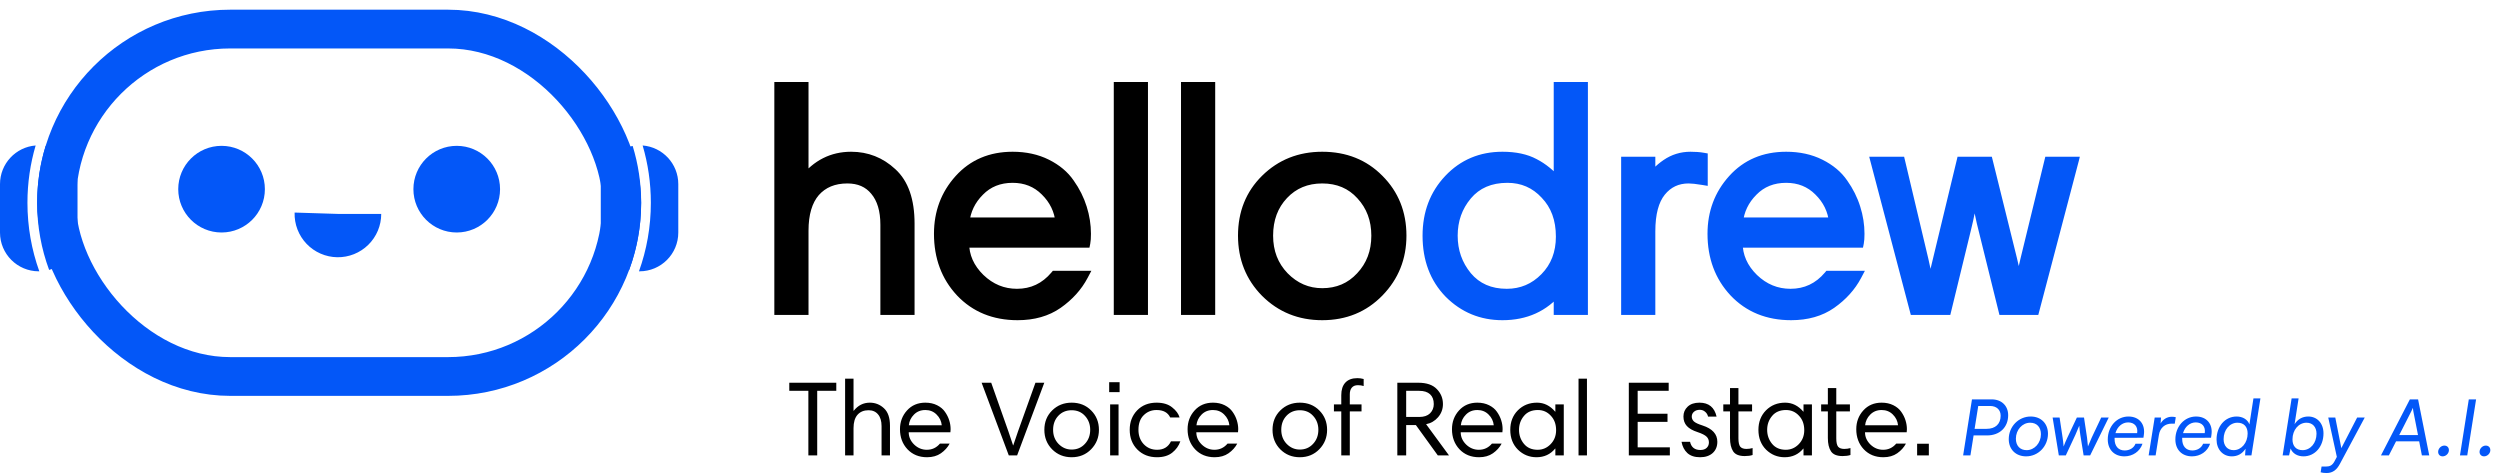 <svg xmlns="http://www.w3.org/2000/svg" width="258" height="49" viewBox="0 0 258 49" fill="none">
    <mask id="path-1-outside-1_1225_495" maskUnits="userSpaceOnUse" x="146" y="8" width="69"
        height="26" fill="black">
        <rect fill="white" x="146" y="8" width="69" height="26" />
        <path
            d="M163.372 8.96V32H160.844V29.952H160.78C159.351 31.68 157.442 32.544 155.052 32.544C152.898 32.544 151.063 31.787 149.548 30.272C148.055 28.736 147.308 26.752 147.308 24.32C147.308 21.995 148.044 20.053 149.516 18.496C150.988 16.939 152.834 16.16 155.052 16.16C156.375 16.16 157.474 16.395 158.348 16.864C159.223 17.312 160.034 17.973 160.78 18.848H160.844V8.96H163.372ZM151.404 20.16C150.423 21.333 149.932 22.72 149.932 24.32C149.932 25.92 150.423 27.317 151.404 28.512C152.407 29.707 153.772 30.304 155.5 30.304C157.036 30.304 158.348 29.749 159.436 28.64C160.524 27.531 161.068 26.123 161.068 24.416C161.068 22.624 160.535 21.173 159.468 20.064C158.423 18.933 157.122 18.368 155.564 18.368C153.794 18.368 152.407 18.965 151.404 20.16ZM175.738 16.256V18.592C175.098 18.485 174.607 18.432 174.266 18.432C173.092 18.432 172.143 18.88 171.418 19.776C170.692 20.672 170.33 22.037 170.33 23.872V32H167.802V16.672H170.33V18.592H170.394C170.692 17.995 171.215 17.44 171.962 16.928C172.708 16.416 173.54 16.16 174.458 16.16C174.948 16.16 175.375 16.192 175.738 16.256ZM184.331 16.16C185.653 16.16 186.827 16.416 187.851 16.928C188.875 17.44 189.664 18.101 190.219 18.912C190.795 19.723 191.221 20.576 191.499 21.472C191.776 22.347 191.915 23.232 191.915 24.128C191.915 24.533 191.893 24.843 191.851 25.056H179.339C179.339 26.443 179.883 27.669 180.971 28.736C182.059 29.781 183.328 30.304 184.779 30.304C186.357 30.304 187.669 29.685 188.715 28.448H191.627C191.029 29.579 190.155 30.549 189.003 31.36C187.872 32.149 186.485 32.544 184.843 32.544C182.432 32.544 180.469 31.744 178.955 30.144C177.461 28.544 176.715 26.539 176.715 24.128C176.715 21.931 177.419 20.053 178.827 18.496C180.235 16.939 182.069 16.16 184.331 16.16ZM184.331 18.368C182.944 18.368 181.803 18.827 180.907 19.744C180.011 20.64 179.499 21.707 179.371 22.944H189.259C189.131 21.685 188.608 20.608 187.691 19.712C186.795 18.816 185.675 18.368 184.331 18.368ZM206.734 32L204.494 22.944C204.259 21.92 204.035 20.811 203.822 19.616H203.694C203.481 21.067 203.225 22.389 202.926 23.584L200.878 32H197.582L193.55 16.672H196.11L198.51 26.784C198.766 27.915 198.979 28.928 199.15 29.824H199.278C199.385 29.248 199.63 28.181 200.014 26.624L202.414 16.672H205.166L207.662 26.752C207.875 27.627 208.099 28.651 208.334 29.824H208.43C208.579 28.757 208.771 27.744 209.006 26.784L211.47 16.672H213.998L209.966 32H206.734Z" />
    </mask>
    <path
        d="M163.372 8.96V32H160.844V29.952H160.78C159.351 31.68 157.442 32.544 155.052 32.544C152.898 32.544 151.063 31.787 149.548 30.272C148.055 28.736 147.308 26.752 147.308 24.32C147.308 21.995 148.044 20.053 149.516 18.496C150.988 16.939 152.834 16.16 155.052 16.16C156.375 16.16 157.474 16.395 158.348 16.864C159.223 17.312 160.034 17.973 160.78 18.848H160.844V8.96H163.372ZM151.404 20.16C150.423 21.333 149.932 22.72 149.932 24.32C149.932 25.92 150.423 27.317 151.404 28.512C152.407 29.707 153.772 30.304 155.5 30.304C157.036 30.304 158.348 29.749 159.436 28.64C160.524 27.531 161.068 26.123 161.068 24.416C161.068 22.624 160.535 21.173 159.468 20.064C158.423 18.933 157.122 18.368 155.564 18.368C153.794 18.368 152.407 18.965 151.404 20.16ZM175.738 16.256V18.592C175.098 18.485 174.607 18.432 174.266 18.432C173.092 18.432 172.143 18.88 171.418 19.776C170.692 20.672 170.33 22.037 170.33 23.872V32H167.802V16.672H170.33V18.592H170.394C170.692 17.995 171.215 17.44 171.962 16.928C172.708 16.416 173.54 16.16 174.458 16.16C174.948 16.16 175.375 16.192 175.738 16.256ZM184.331 16.16C185.653 16.16 186.827 16.416 187.851 16.928C188.875 17.44 189.664 18.101 190.219 18.912C190.795 19.723 191.221 20.576 191.499 21.472C191.776 22.347 191.915 23.232 191.915 24.128C191.915 24.533 191.893 24.843 191.851 25.056H179.339C179.339 26.443 179.883 27.669 180.971 28.736C182.059 29.781 183.328 30.304 184.779 30.304C186.357 30.304 187.669 29.685 188.715 28.448H191.627C191.029 29.579 190.155 30.549 189.003 31.36C187.872 32.149 186.485 32.544 184.843 32.544C182.432 32.544 180.469 31.744 178.955 30.144C177.461 28.544 176.715 26.539 176.715 24.128C176.715 21.931 177.419 20.053 178.827 18.496C180.235 16.939 182.069 16.16 184.331 16.16ZM184.331 18.368C182.944 18.368 181.803 18.827 180.907 19.744C180.011 20.64 179.499 21.707 179.371 22.944H189.259C189.131 21.685 188.608 20.608 187.691 19.712C186.795 18.816 185.675 18.368 184.331 18.368ZM206.734 32L204.494 22.944C204.259 21.92 204.035 20.811 203.822 19.616H203.694C203.481 21.067 203.225 22.389 202.926 23.584L200.878 32H197.582L193.55 16.672H196.11L198.51 26.784C198.766 27.915 198.979 28.928 199.15 29.824H199.278C199.385 29.248 199.63 28.181 200.014 26.624L202.414 16.672H205.166L207.662 26.752C207.875 27.627 208.099 28.651 208.334 29.824H208.43C208.579 28.757 208.771 27.744 209.006 26.784L211.47 16.672H213.998L209.966 32H206.734Z"
        fill="#0357F8" />
    <path
        d="M163.372 8.96H163.872V8.46H163.372V8.96ZM163.372 32V32.5H163.872V32H163.372ZM160.844 32H160.344V32.5H160.844V32ZM160.844 29.952H161.344V29.452H160.844V29.952ZM160.78 29.952V29.452H160.545L160.395 29.633L160.78 29.952ZM149.548 30.272L149.19 30.621L149.195 30.626L149.548 30.272ZM149.516 18.496L149.153 18.152L149.153 18.152L149.516 18.496ZM158.348 16.864L158.112 17.305L158.12 17.309L158.348 16.864ZM160.78 18.848L160.4 19.173L160.55 19.348H160.78V18.848ZM160.844 18.848V19.348H161.344V18.848H160.844ZM160.844 8.96V8.46H160.344V8.96H160.844ZM151.404 20.16L151.021 19.839L151.021 19.839L151.404 20.16ZM151.404 28.512L151.018 28.829L151.021 28.833L151.404 28.512ZM159.436 28.64L159.079 28.29L159.436 28.64ZM159.468 20.064L159.101 20.404L159.108 20.411L159.468 20.064ZM162.872 8.96V32H163.872V8.96H162.872ZM163.372 31.5H160.844V32.5H163.372V31.5ZM161.344 32V29.952H160.344V32H161.344ZM160.844 29.452H160.78V30.452H160.844V29.452ZM160.395 29.633C159.068 31.238 157.304 32.044 155.052 32.044V33.044C157.579 33.044 159.634 32.122 161.166 30.271L160.395 29.633ZM155.052 32.044C153.029 32.044 151.322 31.339 149.902 29.918L149.195 30.626C150.804 32.235 152.766 33.044 155.052 33.044V32.044ZM149.907 29.924C148.517 28.494 147.808 26.641 147.808 24.32H146.808C146.808 26.863 147.593 28.978 149.19 30.62L149.907 29.924ZM147.808 24.32C147.808 22.11 148.503 20.296 149.88 18.84L149.153 18.152C147.585 19.811 146.808 21.879 146.808 24.32H147.808ZM149.88 18.84C151.253 17.386 152.966 16.66 155.052 16.66V15.66C152.702 15.66 150.723 16.491 149.153 18.152L149.88 18.84ZM155.052 16.66C156.319 16.66 157.33 16.885 158.112 17.305L158.585 16.423C157.617 15.904 156.431 15.66 155.052 15.66V16.66ZM158.12 17.309C158.928 17.723 159.689 18.339 160.4 19.173L161.161 18.523C160.379 17.607 159.518 16.901 158.576 16.419L158.12 17.309ZM160.78 19.348H160.844V18.348H160.78V19.348ZM161.344 18.848V8.96H160.344V18.848H161.344ZM160.844 9.46H163.372V8.46H160.844V9.46ZM151.021 19.839C149.96 21.107 149.432 22.609 149.432 24.32H150.432C150.432 22.831 150.885 21.56 151.788 20.481L151.021 19.839ZM149.432 24.32C149.432 26.031 149.96 27.542 151.018 28.829L151.791 28.195C150.885 27.093 150.432 25.809 150.432 24.32H149.432ZM151.021 28.833C152.13 30.154 153.642 30.804 155.5 30.804V29.804C153.902 29.804 152.684 29.259 151.787 28.191L151.021 28.833ZM155.5 30.804C157.172 30.804 158.612 30.194 159.793 28.99L159.079 28.29C158.084 29.305 156.9 29.804 155.5 29.804V30.804ZM159.793 28.99C160.982 27.778 161.568 26.239 161.568 24.416H160.568C160.568 26.006 160.066 27.284 159.079 28.29L159.793 28.99ZM161.568 24.416C161.568 22.518 161 20.935 159.829 19.717L159.108 20.411C160.07 21.412 160.568 22.73 160.568 24.416H161.568ZM159.835 19.725C158.694 18.49 157.259 17.868 155.564 17.868V18.868C156.984 18.868 158.152 19.376 159.101 20.403L159.835 19.725ZM155.564 17.868C153.668 17.868 152.132 18.515 151.021 19.839L151.787 20.481C152.681 19.416 153.919 18.868 155.564 18.868V17.868ZM175.738 16.256H176.238V15.836L175.825 15.764L175.738 16.256ZM175.738 18.592L175.656 19.085L176.238 19.182V18.592H175.738ZM171.418 19.776L171.029 19.461L171.029 19.461L171.418 19.776ZM170.33 32V32.5H170.83V32H170.33ZM167.802 32H167.302V32.5H167.802V32ZM167.802 16.672V16.172H167.302V16.672H167.802ZM170.33 16.672H170.83V16.172H170.33V16.672ZM170.33 18.592H169.83V19.092H170.33V18.592ZM170.394 18.592V19.092H170.703L170.841 18.816L170.394 18.592ZM171.962 16.928L172.245 17.34L172.245 17.34L171.962 16.928ZM175.238 16.256V18.592H176.238V16.256H175.238ZM175.82 18.099C175.172 17.991 174.649 17.932 174.266 17.932V18.932C174.565 18.932 175.023 18.98 175.656 19.085L175.82 18.099ZM174.266 17.932C172.945 17.932 171.851 18.446 171.029 19.461L171.806 20.091C172.435 19.314 173.24 18.932 174.266 18.932V17.932ZM171.029 19.461C170.2 20.486 169.83 21.986 169.83 23.872H170.83C170.83 22.088 171.185 20.858 171.806 20.091L171.029 19.461ZM169.83 23.872V32H170.83V23.872H169.83ZM170.33 31.5H167.802V32.5H170.33V31.5ZM168.302 32V16.672H167.302V32H168.302ZM167.802 17.172H170.33V16.172H167.802V17.172ZM169.83 16.672V18.592H170.83V16.672H169.83ZM170.33 19.092H170.394V18.092H170.33V19.092ZM170.841 18.816C171.091 18.316 171.544 17.821 172.245 17.34L171.679 16.516C170.886 17.059 170.294 17.673 169.947 18.368L170.841 18.816ZM172.245 17.34C172.907 16.886 173.64 16.66 174.458 16.66V15.66C173.441 15.66 172.51 15.946 171.679 16.516L172.245 17.34ZM174.458 16.66C174.928 16.66 175.325 16.691 175.651 16.748L175.825 15.764C175.426 15.693 174.969 15.66 174.458 15.66V16.66ZM187.851 16.928L187.627 17.375L187.627 17.375L187.851 16.928ZM190.219 18.912L189.806 19.194L189.811 19.202L190.219 18.912ZM191.499 21.472L191.021 21.62L191.022 21.623L191.499 21.472ZM191.851 25.056V25.556H192.26L192.341 25.154L191.851 25.056ZM179.339 25.056V24.556H178.839V25.056H179.339ZM180.971 28.736L180.62 29.093L180.624 29.097L180.971 28.736ZM188.715 28.448V27.948H188.482L188.333 28.125L188.715 28.448ZM191.627 28.448L192.069 28.682L192.456 27.948H191.627V28.448ZM189.003 31.36L189.289 31.77L189.29 31.769L189.003 31.36ZM178.955 30.144L178.589 30.485L178.591 30.488L178.955 30.144ZM178.827 18.496L178.456 18.161L178.456 18.161L178.827 18.496ZM180.907 19.744L181.26 20.098L181.264 20.093L180.907 19.744ZM179.371 22.944L178.873 22.892L178.816 23.444H179.371V22.944ZM189.259 22.944V23.444H189.812L189.756 22.893L189.259 22.944ZM187.691 19.712L187.337 20.066L187.341 20.07L187.691 19.712ZM184.331 16.66C185.588 16.66 186.682 16.903 187.627 17.375L188.074 16.481C186.971 15.929 185.719 15.66 184.331 15.66V16.66ZM187.627 17.375C188.588 17.855 189.307 18.465 189.806 19.194L190.631 18.63C190.021 17.738 189.161 17.024 188.074 16.481L187.627 17.375ZM189.811 19.202C190.358 19.972 190.76 20.777 191.021 21.62L191.976 21.324C191.682 20.375 191.231 19.474 190.626 18.622L189.811 19.202ZM191.022 21.623C191.284 22.45 191.415 23.285 191.415 24.128H192.415C192.415 23.18 192.268 22.243 191.975 21.321L191.022 21.623ZM191.415 24.128C191.415 24.523 191.393 24.794 191.36 24.958L192.341 25.154C192.393 24.892 192.415 24.543 192.415 24.128H191.415ZM191.851 24.556H179.339V25.556H191.851V24.556ZM178.839 25.056C178.839 26.591 179.447 27.943 180.62 29.093L181.321 28.379C180.318 27.396 179.839 26.294 179.839 25.056H178.839ZM180.624 29.097C181.801 30.227 183.193 30.804 184.779 30.804V29.804C183.463 29.804 182.316 29.335 181.317 28.375L180.624 29.097ZM184.779 30.804C186.509 30.804 187.959 30.117 189.096 28.771L188.333 28.125C187.379 29.254 186.206 29.804 184.779 29.804V30.804ZM188.715 28.948H191.627V27.948H188.715V28.948ZM191.184 28.214C190.628 29.268 189.809 30.181 188.715 30.951L189.29 31.769C190.5 30.918 191.431 29.889 192.069 28.682L191.184 28.214ZM188.716 30.95C187.685 31.67 186.403 32.044 184.843 32.044V33.044C186.568 33.044 188.059 32.628 189.289 31.77L188.716 30.95ZM184.843 32.044C182.555 32.044 180.728 31.291 179.318 29.8L178.591 30.488C180.21 32.197 182.309 33.044 184.843 33.044V32.044ZM179.32 29.803C177.922 28.305 177.215 26.426 177.215 24.128H176.215C176.215 26.651 177 28.783 178.589 30.485L179.32 29.803ZM177.215 24.128C177.215 22.048 177.877 20.292 179.197 18.831L178.456 18.161C176.96 19.814 176.215 21.813 176.215 24.128H177.215ZM179.197 18.831C180.503 17.388 182.198 16.66 184.331 16.66V15.66C181.94 15.66 179.966 16.49 178.456 18.161L179.197 18.831ZM184.331 17.868C182.821 17.868 181.547 18.373 180.549 19.395L181.264 20.093C182.058 19.281 183.066 18.868 184.331 18.868V17.868ZM180.553 19.39C179.577 20.366 179.013 21.539 178.873 22.892L179.868 22.995C179.984 21.875 180.444 20.914 181.26 20.098L180.553 19.39ZM179.371 23.444H189.259V22.444H179.371V23.444ZM189.756 22.893C189.616 21.517 189.04 20.331 188.04 19.354L187.341 20.07C188.176 20.885 188.645 21.854 188.761 22.995L189.756 22.893ZM188.044 19.358C187.048 18.363 185.798 17.868 184.331 17.868V18.868C185.551 18.868 186.541 19.27 187.337 20.066L188.044 19.358ZM206.734 32L206.249 32.12L206.343 32.5H206.734V32ZM204.494 22.944L204.007 23.056L204.009 23.064L204.494 22.944ZM203.822 19.616L204.314 19.528L204.241 19.116H203.822V19.616ZM203.694 19.616V19.116H203.262L203.199 19.543L203.694 19.616ZM202.926 23.584L202.441 23.463L202.44 23.466L202.926 23.584ZM200.878 32V32.5H201.271L201.364 32.118L200.878 32ZM197.582 32L197.098 32.127L197.197 32.5H197.582V32ZM193.55 16.672V16.172H192.901L193.066 16.799L193.55 16.672ZM196.11 16.672L196.596 16.556L196.505 16.172H196.11V16.672ZM198.51 26.784L198.998 26.674L198.996 26.669L198.51 26.784ZM199.15 29.824L198.659 29.918L198.736 30.324H199.15V29.824ZM199.278 29.824V30.324H199.694L199.77 29.915L199.278 29.824ZM200.014 26.624L200.499 26.744L200.5 26.741L200.014 26.624ZM202.414 16.672V16.172H202.02L201.928 16.555L202.414 16.672ZM205.166 16.672L205.651 16.552L205.557 16.172H205.166V16.672ZM207.662 26.752L208.148 26.634L208.147 26.632L207.662 26.752ZM208.334 29.824L207.844 29.922L207.924 30.324H208.334V29.824ZM208.43 29.824V30.324H208.865L208.925 29.893L208.43 29.824ZM209.006 26.784L209.492 26.903L209.492 26.902L209.006 26.784ZM211.47 16.672V16.172H211.077L210.984 16.554L211.47 16.672ZM213.998 16.672L214.482 16.799L214.647 16.172H213.998V16.672ZM209.966 32V32.5H210.351L210.45 32.127L209.966 32ZM207.219 31.88L204.979 22.824L204.009 23.064L206.249 32.12L207.219 31.88ZM204.981 22.832C204.749 21.817 204.526 20.716 204.314 19.528L203.33 19.704C203.544 20.905 203.77 22.023 204.007 23.056L204.981 22.832ZM203.822 19.116H203.694V20.116H203.822V19.116ZM203.199 19.543C202.988 20.981 202.735 22.287 202.441 23.463L203.411 23.705C203.714 22.492 203.973 21.153 204.189 19.689L203.199 19.543ZM202.44 23.466L200.392 31.882L201.364 32.118L203.412 23.702L202.44 23.466ZM200.878 31.5H197.582V32.5H200.878V31.5ZM198.066 31.873L194.034 16.545L193.066 16.799L197.098 32.127L198.066 31.873ZM193.55 17.172H196.11V16.172H193.55V17.172ZM195.624 16.788L198.024 26.899L198.996 26.669L196.596 16.556L195.624 16.788ZM198.022 26.894C198.277 28.021 198.489 29.029 198.659 29.918L199.641 29.73C199.469 28.828 199.255 27.808 198.998 26.674L198.022 26.894ZM199.15 30.324H199.278V29.324H199.15V30.324ZM199.77 29.915C199.873 29.355 200.115 28.302 200.499 26.744L199.529 26.504C199.145 28.06 198.896 29.14 198.786 29.733L199.77 29.915ZM200.5 26.741L202.9 16.789L201.928 16.555L199.528 26.507L200.5 26.741ZM202.414 17.172H205.166V16.172H202.414V17.172ZM204.681 16.792L207.177 26.872L208.147 26.632L205.651 16.552L204.681 16.792ZM207.176 26.87C207.387 27.737 207.61 28.753 207.844 29.922L208.824 29.726C208.589 28.548 208.363 27.517 208.148 26.634L207.176 26.87ZM208.334 30.324H208.43V29.324H208.334V30.324ZM208.925 29.893C209.072 28.842 209.261 27.845 209.492 26.903L208.52 26.665C208.281 27.643 208.086 28.673 207.935 29.755L208.925 29.893ZM209.492 26.902L211.956 16.79L210.984 16.554L208.52 26.666L209.492 26.902ZM211.47 17.172H213.998V16.172H211.47V17.172ZM213.514 16.545L209.482 31.873L210.45 32.127L214.482 16.799L213.514 16.545ZM209.966 31.5H206.734V32.5H209.966V31.5Z"
        fill="#0357F8" mask="url(#path-1-outside-1_1225_495)" />
    <mask id="path-3-outside-2_1225_495" maskUnits="userSpaceOnUse" x="79" y="8" width="67"
        height="26" fill="black">
        <rect fill="white" x="79" y="8" width="67" height="26" />
        <path
            d="M80.411 32V8.96H82.939V18.592H83.003C84.283 16.971 85.894 16.16 87.835 16.16C89.457 16.16 90.865 16.715 92.059 17.824C93.275 18.933 93.883 20.683 93.883 23.072V32H91.355V23.2C91.355 21.685 91.003 20.512 90.299 19.68C89.617 18.848 88.667 18.432 87.451 18.432C86.043 18.432 84.934 18.891 84.123 19.808C83.334 20.725 82.939 22.059 82.939 23.808V32H80.411ZM104.502 16.16C105.825 16.16 106.998 16.416 108.022 16.928C109.046 17.44 109.836 18.101 110.39 18.912C110.966 19.723 111.393 20.576 111.67 21.472C111.948 22.347 112.086 23.232 112.086 24.128C112.086 24.533 112.065 24.843 112.022 25.056H99.51C99.51 26.443 100.054 27.669 101.142 28.736C102.23 29.781 103.5 30.304 104.95 30.304C106.529 30.304 107.841 29.685 108.886 28.448H111.798C111.201 29.579 110.326 30.549 109.174 31.36C108.044 32.149 106.657 32.544 105.014 32.544C102.604 32.544 100.641 31.744 99.126 30.144C97.633 28.544 96.886 26.539 96.886 24.128C96.886 21.931 97.59 20.053 98.998 18.496C100.406 16.939 102.241 16.16 104.502 16.16ZM104.502 18.368C103.116 18.368 101.974 18.827 101.078 19.744C100.182 20.64 99.67 21.707 99.542 22.944H109.43C109.302 21.685 108.78 20.608 107.862 19.712C106.966 18.816 105.846 18.368 104.502 18.368ZM115.442 32V8.96H117.97V32H115.442ZM122.38 32V8.96H124.908V32H122.38ZM128.261 24.32C128.261 21.973 129.04 20.032 130.597 18.496C132.176 16.939 134.128 16.16 136.453 16.16C138.821 16.16 140.773 16.939 142.309 18.496C143.867 20.053 144.645 21.995 144.645 24.32C144.645 26.603 143.867 28.544 142.309 30.144C140.752 31.744 138.8 32.544 136.453 32.544C134.128 32.544 132.176 31.755 130.597 30.176C129.04 28.597 128.261 26.645 128.261 24.32ZM130.885 24.32C130.885 26.005 131.429 27.413 132.517 28.544C133.627 29.675 134.939 30.24 136.453 30.24C138.053 30.24 139.376 29.675 140.421 28.544C141.488 27.413 142.021 26.005 142.021 24.32C142.021 22.656 141.499 21.259 140.453 20.128C139.429 18.997 138.096 18.432 136.453 18.432C134.832 18.432 133.499 18.987 132.453 20.096C131.408 21.205 130.885 22.613 130.885 24.32Z" />
    </mask>
    <path
        d="M80.411 32V8.96H82.939V18.592H83.003C84.283 16.971 85.894 16.16 87.835 16.16C89.457 16.16 90.865 16.715 92.059 17.824C93.275 18.933 93.883 20.683 93.883 23.072V32H91.355V23.2C91.355 21.685 91.003 20.512 90.299 19.68C89.617 18.848 88.667 18.432 87.451 18.432C86.043 18.432 84.934 18.891 84.123 19.808C83.334 20.725 82.939 22.059 82.939 23.808V32H80.411ZM104.502 16.16C105.825 16.16 106.998 16.416 108.022 16.928C109.046 17.44 109.836 18.101 110.39 18.912C110.966 19.723 111.393 20.576 111.67 21.472C111.948 22.347 112.086 23.232 112.086 24.128C112.086 24.533 112.065 24.843 112.022 25.056H99.51C99.51 26.443 100.054 27.669 101.142 28.736C102.23 29.781 103.5 30.304 104.95 30.304C106.529 30.304 107.841 29.685 108.886 28.448H111.798C111.201 29.579 110.326 30.549 109.174 31.36C108.044 32.149 106.657 32.544 105.014 32.544C102.604 32.544 100.641 31.744 99.126 30.144C97.633 28.544 96.886 26.539 96.886 24.128C96.886 21.931 97.59 20.053 98.998 18.496C100.406 16.939 102.241 16.16 104.502 16.16ZM104.502 18.368C103.116 18.368 101.974 18.827 101.078 19.744C100.182 20.64 99.67 21.707 99.542 22.944H109.43C109.302 21.685 108.78 20.608 107.862 19.712C106.966 18.816 105.846 18.368 104.502 18.368ZM115.442 32V8.96H117.97V32H115.442ZM122.38 32V8.96H124.908V32H122.38ZM128.261 24.32C128.261 21.973 129.04 20.032 130.597 18.496C132.176 16.939 134.128 16.16 136.453 16.16C138.821 16.16 140.773 16.939 142.309 18.496C143.867 20.053 144.645 21.995 144.645 24.32C144.645 26.603 143.867 28.544 142.309 30.144C140.752 31.744 138.8 32.544 136.453 32.544C134.128 32.544 132.176 31.755 130.597 30.176C129.04 28.597 128.261 26.645 128.261 24.32ZM130.885 24.32C130.885 26.005 131.429 27.413 132.517 28.544C133.627 29.675 134.939 30.24 136.453 30.24C138.053 30.24 139.376 29.675 140.421 28.544C141.488 27.413 142.021 26.005 142.021 24.32C142.021 22.656 141.499 21.259 140.453 20.128C139.429 18.997 138.096 18.432 136.453 18.432C134.832 18.432 133.499 18.987 132.453 20.096C131.408 21.205 130.885 22.613 130.885 24.32Z"
        fill="black" />
    <path
        d="M80.411 32H79.911V32.5H80.411V32ZM80.411 8.96V8.46H79.911V8.96H80.411ZM82.939 8.96H83.439V8.46H82.939V8.96ZM82.939 18.592H82.439V19.092H82.939V18.592ZM83.003 18.592V19.092H83.245L83.396 18.902L83.003 18.592ZM92.059 17.824L91.719 18.19L91.722 18.193L92.059 17.824ZM93.883 32V32.5H94.383V32H93.883ZM91.355 32H90.855V32.5H91.355V32ZM90.299 19.68L89.912 19.997L89.917 20.003L90.299 19.68ZM84.123 19.808L83.748 19.477L83.744 19.482L84.123 19.808ZM82.939 32V32.5H83.439V32H82.939ZM80.911 32V8.96H79.911V32H80.911ZM80.411 9.46H82.939V8.46H80.411V9.46ZM82.439 8.96V18.592H83.439V8.96H82.439ZM82.939 19.092H83.003V18.092H82.939V19.092ZM83.396 18.902C84.588 17.392 86.058 16.66 87.835 16.66V15.66C85.73 15.66 83.978 16.55 82.611 18.282L83.396 18.902ZM87.835 16.66C89.329 16.66 90.616 17.166 91.719 18.19L92.399 17.458C91.113 16.263 89.583 15.66 87.835 15.66V16.66ZM91.722 18.193C92.795 19.172 93.383 20.759 93.383 23.072H94.383C94.383 20.607 93.756 18.695 92.396 17.455L91.722 18.193ZM93.383 23.072V32H94.383V23.072H93.383ZM93.883 31.5H91.355V32.5H93.883V31.5ZM91.855 32V23.2H90.855V32H91.855ZM91.855 23.2C91.855 21.613 91.486 20.309 90.681 19.357L89.917 20.003C90.52 20.715 90.855 21.758 90.855 23.2H91.855ZM90.686 19.363C89.895 18.399 88.795 17.932 87.451 17.932V18.932C88.539 18.932 89.338 19.297 89.913 19.997L90.686 19.363ZM87.451 17.932C85.924 17.932 84.669 18.436 83.749 19.477L84.498 20.139C85.199 19.346 86.163 18.932 87.451 18.932V17.932ZM83.744 19.482C82.848 20.523 82.439 21.991 82.439 23.808H83.439C83.439 22.126 83.819 20.928 84.502 20.134L83.744 19.482ZM82.439 23.808V32H83.439V23.808H82.439ZM82.939 31.5H80.411V32.5H82.939V31.5ZM108.022 16.928L107.799 17.375L107.799 17.375L108.022 16.928ZM110.39 18.912L109.978 19.194L109.983 19.202L110.39 18.912ZM111.67 21.472L111.193 21.62L111.194 21.623L111.67 21.472ZM112.022 25.056V25.556H112.432L112.513 25.154L112.022 25.056ZM99.51 25.056V24.556H99.01V25.056H99.51ZM101.142 28.736L100.792 29.093L100.796 29.097L101.142 28.736ZM108.886 28.448V27.948H108.654L108.504 28.125L108.886 28.448ZM111.798 28.448L112.24 28.682L112.628 27.948H111.798V28.448ZM109.174 31.36L109.461 31.77L109.462 31.769L109.174 31.36ZM99.126 30.144L98.761 30.485L98.763 30.488L99.126 30.144ZM98.998 18.496L98.627 18.161L98.627 18.161L98.998 18.496ZM101.078 19.744L101.432 20.098L101.436 20.093L101.078 19.744ZM99.542 22.944L99.045 22.892L98.988 23.444H99.542V22.944ZM109.43 22.944V23.444H109.984L109.928 22.893L109.43 22.944ZM107.862 19.712L107.509 20.066L107.513 20.07L107.862 19.712ZM104.502 16.66C105.759 16.66 106.854 16.903 107.799 17.375L108.246 16.481C107.143 15.929 105.891 15.66 104.502 15.66V16.66ZM107.799 17.375C108.759 17.855 109.478 18.465 109.978 19.194L110.803 18.63C110.193 17.738 109.333 17.024 108.246 16.481L107.799 17.375ZM109.983 19.202C110.53 19.972 110.932 20.777 111.193 21.62L112.148 21.324C111.854 20.375 111.403 19.474 110.798 18.622L109.983 19.202ZM111.194 21.623C111.456 22.45 111.586 23.285 111.586 24.128H112.586C112.586 23.18 112.439 22.243 112.147 21.321L111.194 21.623ZM111.586 24.128C111.586 24.523 111.565 24.794 111.532 24.958L112.513 25.154C112.565 24.892 112.586 24.543 112.586 24.128H111.586ZM112.022 24.556H99.51V25.556H112.022V24.556ZM99.01 25.056C99.01 26.591 99.619 27.943 100.792 29.093L101.492 28.379C100.49 27.396 100.01 26.294 100.01 25.056H99.01ZM100.796 29.097C101.973 30.227 103.365 30.804 104.95 30.804V29.804C103.634 29.804 102.488 29.335 101.489 28.375L100.796 29.097ZM104.95 30.804C106.681 30.804 108.131 30.117 109.268 28.771L108.504 28.125C107.551 29.254 106.377 29.804 104.95 29.804V30.804ZM108.886 28.948H111.798V27.948H108.886V28.948ZM111.356 28.214C110.799 29.268 109.981 30.181 108.887 30.951L109.462 31.769C110.672 30.918 111.603 29.889 112.24 28.682L111.356 28.214ZM108.888 30.95C107.856 31.67 106.575 32.044 105.014 32.044V33.044C106.739 33.044 108.231 32.628 109.461 31.77L108.888 30.95ZM105.014 32.044C102.727 32.044 100.9 31.291 99.49 29.8L98.763 30.488C100.382 32.197 102.481 33.044 105.014 33.044V32.044ZM99.492 29.803C98.094 28.305 97.386 26.426 97.386 24.128H96.386C96.386 26.651 97.172 28.783 98.761 30.485L99.492 29.803ZM97.386 24.128C97.386 22.048 98.049 20.292 99.369 18.831L98.627 18.161C97.132 19.814 96.386 21.813 96.386 24.128H97.386ZM99.369 18.831C100.675 17.388 102.37 16.66 104.502 16.66V15.66C102.112 15.66 100.138 16.49 98.627 18.161L99.369 18.831ZM104.502 17.868C102.993 17.868 101.719 18.373 100.721 19.395L101.436 20.093C102.23 19.281 103.238 18.868 104.502 18.868V17.868ZM100.725 19.39C99.749 20.366 99.185 21.539 99.045 22.892L100.04 22.995C100.156 21.875 100.615 20.914 101.432 20.098L100.725 19.39ZM99.542 23.444H109.43V22.444H99.542V23.444ZM109.928 22.893C109.788 21.517 109.212 20.331 108.212 19.354L107.513 20.07C108.348 20.885 108.817 21.854 108.933 22.995L109.928 22.893ZM108.216 19.358C107.22 18.363 105.97 17.868 104.502 17.868V18.868C105.723 18.868 106.713 19.27 107.509 20.066L108.216 19.358ZM115.442 32H114.942V32.5H115.442V32ZM115.442 8.96V8.46H114.942V8.96H115.442ZM117.97 8.96H118.47V8.46H117.97V8.96ZM117.97 32V32.5H118.47V32H117.97ZM115.942 32V8.96H114.942V32H115.942ZM115.442 9.46H117.97V8.46H115.442V9.46ZM117.47 8.96V32H118.47V8.96H117.47ZM117.97 31.5H115.442V32.5H117.97V31.5ZM122.38 32H121.88V32.5H122.38V32ZM122.38 8.96V8.46H121.88V8.96H122.38ZM124.908 8.96H125.408V8.46H124.908V8.96ZM124.908 32V32.5H125.408V32H124.908ZM122.88 32V8.96H121.88V32H122.88ZM122.38 9.46H124.908V8.46H122.38V9.46ZM124.408 8.96V32H125.408V8.96H124.408ZM124.908 31.5H122.38V32.5H124.908V31.5ZM130.597 18.496L130.948 18.852L130.949 18.852L130.597 18.496ZM142.309 18.496L141.953 18.847L141.956 18.85L142.309 18.496ZM142.309 30.144L141.951 29.795L141.951 29.795L142.309 30.144ZM130.597 30.176L130.241 30.527L130.244 30.53L130.597 30.176ZM132.517 28.544L132.157 28.891L132.16 28.894L132.517 28.544ZM140.421 28.544L140.058 28.201L140.054 28.205L140.421 28.544ZM140.453 20.128L140.083 20.464L140.086 20.467L140.453 20.128ZM132.453 20.096L132.817 20.439L132.817 20.439L132.453 20.096ZM128.761 24.32C128.761 22.096 129.494 20.287 130.948 18.852L130.246 18.14C128.586 19.777 127.761 21.85 127.761 24.32H128.761ZM130.949 18.852C132.429 17.392 134.252 16.66 136.453 16.66V15.66C134.004 15.66 131.923 16.485 130.246 18.14L130.949 18.852ZM136.453 16.66C138.7 16.66 140.52 17.393 141.953 18.847L142.665 18.145C141.027 16.484 138.943 15.66 136.453 15.66V16.66ZM141.956 18.85C143.414 20.308 144.145 22.119 144.145 24.32H145.145C145.145 21.87 144.32 19.799 142.663 18.142L141.956 18.85ZM144.145 24.32C144.145 26.476 143.415 28.291 141.951 29.795L142.668 30.493C144.318 28.797 145.145 26.73 145.145 24.32H144.145ZM141.951 29.795C140.493 31.293 138.673 32.044 136.453 32.044V33.044C138.927 33.044 141.011 32.195 142.668 30.493L141.951 29.795ZM136.453 32.044C134.255 32.044 132.432 31.303 130.951 29.822L130.244 30.53C131.921 32.206 134.002 33.044 136.453 33.044V32.044ZM130.953 29.825C129.493 28.345 128.761 26.521 128.761 24.32H127.761C127.761 26.77 128.587 28.85 130.241 30.527L130.953 29.825ZM130.385 24.32C130.385 26.124 130.972 27.66 132.157 28.891L132.878 28.197C131.886 27.167 131.385 25.887 131.385 24.32H130.385ZM132.16 28.894C133.359 30.116 134.798 30.74 136.453 30.74V29.74C135.08 29.74 133.894 29.234 132.874 28.194L132.16 28.894ZM136.453 30.74C138.187 30.74 139.644 30.121 140.789 28.883L140.054 28.205C139.108 29.228 137.92 29.74 136.453 29.74V30.74ZM140.785 28.887C141.947 27.655 142.521 26.121 142.521 24.32H141.521C141.521 25.89 141.029 27.171 140.058 28.201L140.785 28.887ZM142.521 24.32C142.521 22.541 141.958 21.02 140.821 19.789L140.086 20.467C141.039 21.498 141.521 22.771 141.521 24.32H142.521ZM140.824 19.792C139.697 18.548 138.225 17.932 136.453 17.932V18.932C137.967 18.932 139.161 19.446 140.083 20.464L140.824 19.792ZM136.453 17.932C134.704 17.932 133.236 18.537 132.089 19.753L132.817 20.439C133.762 19.437 134.96 18.932 136.453 18.932V17.932ZM132.089 19.753C130.946 20.967 130.385 22.502 130.385 24.32H131.385C131.385 22.724 131.87 21.444 132.817 20.439L132.089 19.753Z"
        fill="black" mask="url(#path-3-outside-2_1225_495)" />
    <path
        d="M205.067 44.936H203.675L203.347 47H202.595L203.507 41.216H205.547C206.555 41.216 207.243 41.872 207.243 42.848C207.243 44.096 206.371 44.936 205.067 44.936ZM205.371 41.896H204.155L203.779 44.256H205.027C205.923 44.256 206.467 43.752 206.467 42.904C206.467 42.288 206.043 41.896 205.371 41.896ZM207.303 45.32C207.303 44.024 208.311 42.984 209.567 42.984C210.631 42.984 211.351 43.704 211.351 44.76C211.351 46.056 210.351 47.096 209.095 47.096C208.031 47.096 207.303 46.376 207.303 45.32ZM208.039 45.272C208.039 46 208.463 46.456 209.151 46.456C209.959 46.456 210.623 45.72 210.623 44.808C210.623 44.088 210.199 43.624 209.511 43.624C208.703 43.624 208.039 44.36 208.039 45.272ZM212.47 47L211.83 43.088H212.55L212.862 45.168C212.902 45.416 212.934 45.736 212.966 46.08C213.078 45.776 213.182 45.52 213.35 45.168L214.334 43.088H215.07L215.382 45.168C215.406 45.36 215.454 45.816 215.478 46.072C215.606 45.752 215.766 45.384 215.862 45.168L216.846 43.088H217.622L215.702 47H215.03L214.686 44.864C214.638 44.568 214.59 44.136 214.582 43.928C214.478 44.184 214.318 44.56 214.182 44.872L213.19 47H212.47ZM219.242 47.096C218.202 47.096 217.522 46.408 217.522 45.352C217.522 44.016 218.45 42.984 219.658 42.984C220.77 42.984 221.418 43.784 221.242 44.904L221.202 45.176L218.226 45.184C218.226 45.224 218.226 45.264 218.226 45.312C218.226 46.04 218.618 46.488 219.266 46.488C219.778 46.488 220.21 46.232 220.386 45.792H221.106C220.842 46.592 220.098 47.096 219.242 47.096ZM219.626 43.592C219.01 43.592 218.506 44.04 218.314 44.696H220.554C220.658 44.032 220.274 43.592 219.626 43.592ZM224.54 43.056L224.436 43.72H224.108C223.428 43.72 222.908 44.152 222.796 44.904L222.46 47H221.74L222.364 43.088H223.02L222.972 43.704C223.204 43.288 223.628 43.008 224.14 43.008C224.276 43.008 224.412 43.024 224.54 43.056ZM226.218 47.096C225.178 47.096 224.498 46.408 224.498 45.352C224.498 44.016 225.426 42.984 226.634 42.984C227.746 42.984 228.394 43.784 228.218 44.904L228.178 45.176L225.202 45.184C225.202 45.224 225.202 45.264 225.202 45.312C225.202 46.04 225.594 46.488 226.242 46.488C226.754 46.488 227.186 46.232 227.362 45.792H228.082C227.818 46.592 227.074 47.096 226.218 47.096ZM226.602 43.592C225.986 43.592 225.482 44.04 225.29 44.696H227.53C227.634 44.032 227.25 43.592 226.602 43.592ZM230.316 47.096C229.404 47.096 228.748 46.384 228.748 45.36C228.748 43.984 229.636 42.984 230.82 42.984C231.452 42.984 231.956 43.296 232.14 43.8L232.556 41.112H233.276L232.348 47H231.692L231.74 46.304C231.404 46.824 230.932 47.096 230.316 47.096ZM230.508 46.456C231.316 46.456 231.956 45.704 231.956 44.736C231.956 44.04 231.572 43.624 230.908 43.624C230.1 43.624 229.476 44.36 229.476 45.32C229.476 46.008 229.876 46.456 230.508 46.456ZM236.232 47H235.568L236.496 41.112H237.216L236.8 43.776C237.136 43.256 237.608 42.984 238.216 42.984C239.136 42.984 239.784 43.696 239.784 44.72C239.784 46.096 238.896 47.096 237.72 47.096C237.088 47.096 236.576 46.784 236.392 46.28L236.232 47ZM236.584 45.344C236.584 46.04 236.96 46.456 237.624 46.456C238.44 46.456 239.064 45.72 239.064 44.76C239.064 44.072 238.664 43.624 238.032 43.624C237.216 43.624 236.584 44.376 236.584 45.344ZM239.49 48.744L239.586 48.144H240.066C240.378 48.144 240.682 48.072 240.93 47.592L241.162 47.152L240.274 43.088H241.002L241.626 46.248L243.258 43.088H244.042L241.474 47.88C241.162 48.464 240.762 48.816 240.106 48.816C239.858 48.816 239.666 48.792 239.49 48.744ZM246.53 47H245.714L248.698 41.216H249.546L250.698 47H249.938L249.658 45.544H247.274L246.53 47ZM248.866 42.408L247.602 44.896H249.538L249.05 42.408C249.034 42.304 249.01 42.168 249.01 42.088C248.978 42.168 248.93 42.288 248.866 42.408ZM252.08 47.096C251.8 47.096 251.616 46.896 251.616 46.632C251.616 46.288 251.92 45.984 252.256 45.984C252.544 45.984 252.728 46.176 252.728 46.456C252.728 46.792 252.424 47.096 252.08 47.096ZM255.532 41.216L254.62 47H253.868L254.78 41.216H255.532ZM256.354 47.096C256.074 47.096 255.89 46.896 255.89 46.632C255.89 46.288 256.194 45.984 256.53 45.984C256.818 45.984 257.002 46.176 257.002 46.456C257.002 46.792 256.698 47.096 256.354 47.096Z"
        fill="#0357F8" />
    <path
        d="M83.423 47V40.334H81.454V39.498H86.305V40.334H84.336V47H83.423ZM87.215 47V39.08H88.084V42.391H88.106C88.546 41.834 89.1 41.555 89.767 41.555C90.324 41.555 90.808 41.746 91.219 42.127C91.637 42.508 91.846 43.11 91.846 43.931V47H90.977V43.975C90.977 43.454 90.856 43.051 90.614 42.765C90.379 42.479 90.053 42.336 89.635 42.336C89.151 42.336 88.77 42.494 88.491 42.809C88.22 43.124 88.084 43.583 88.084 44.184V47H87.215ZM95.496 41.555C95.951 41.555 96.354 41.643 96.706 41.819C97.058 41.995 97.33 42.222 97.52 42.501C97.718 42.78 97.865 43.073 97.96 43.381C98.056 43.682 98.103 43.986 98.103 44.294C98.103 44.433 98.096 44.54 98.081 44.613H93.78C93.78 45.09 93.967 45.511 94.341 45.878C94.715 46.237 95.152 46.417 95.65 46.417C96.193 46.417 96.644 46.204 97.003 45.779H98.004C97.799 46.168 97.498 46.501 97.102 46.78C96.714 47.051 96.237 47.187 95.672 47.187C94.844 47.187 94.169 46.912 93.648 46.362C93.135 45.812 92.878 45.123 92.878 44.294C92.878 43.539 93.12 42.893 93.604 42.358C94.088 41.823 94.719 41.555 95.496 41.555ZM95.496 42.314C95.02 42.314 94.627 42.472 94.319 42.787C94.011 43.095 93.835 43.462 93.791 43.887H97.19C97.146 43.454 96.967 43.084 96.651 42.776C96.343 42.468 95.958 42.314 95.496 42.314ZM107.771 39.498L104.966 47H104.108L101.303 39.498H102.293L104.064 44.514C104.269 45.123 104.431 45.603 104.548 45.955H104.57C104.636 45.735 104.801 45.251 105.065 44.503L106.858 39.498H107.771ZM107.778 44.36C107.778 43.553 108.046 42.886 108.581 42.358C109.124 41.823 109.795 41.555 110.594 41.555C111.408 41.555 112.079 41.823 112.607 42.358C113.142 42.893 113.41 43.561 113.41 44.36C113.41 45.145 113.142 45.812 112.607 46.362C112.072 46.912 111.401 47.187 110.594 47.187C109.795 47.187 109.124 46.916 108.581 46.373C108.046 45.83 107.778 45.159 107.778 44.36ZM108.68 44.36C108.68 44.939 108.867 45.423 109.241 45.812C109.622 46.201 110.073 46.395 110.594 46.395C111.144 46.395 111.599 46.201 111.958 45.812C112.325 45.423 112.508 44.939 112.508 44.36C112.508 43.788 112.328 43.308 111.969 42.919C111.617 42.53 111.159 42.336 110.594 42.336C110.037 42.336 109.578 42.527 109.219 42.908C108.86 43.289 108.68 43.773 108.68 44.36ZM114.565 47V41.731H115.434V47H114.565ZM114.466 40.466V39.443H115.544V40.466H114.466ZM119.358 41.555C120.033 41.555 120.568 41.716 120.964 42.039C121.368 42.354 121.624 42.703 121.734 43.084H120.766C120.524 42.571 120.055 42.314 119.358 42.314C118.83 42.314 118.387 42.494 118.027 42.853C117.668 43.205 117.488 43.707 117.488 44.36C117.488 44.954 117.668 45.445 118.027 45.834C118.394 46.223 118.856 46.417 119.413 46.417C120.088 46.417 120.565 46.127 120.843 45.548H121.811C121.65 46.01 121.371 46.399 120.975 46.714C120.579 47.029 120.055 47.187 119.402 47.187C118.581 47.187 117.906 46.923 117.378 46.395C116.85 45.86 116.586 45.178 116.586 44.349C116.586 43.557 116.839 42.893 117.345 42.358C117.859 41.823 118.53 41.555 119.358 41.555ZM125.177 41.555C125.632 41.555 126.035 41.643 126.387 41.819C126.739 41.995 127.01 42.222 127.201 42.501C127.399 42.78 127.546 43.073 127.641 43.381C127.736 43.682 127.784 43.986 127.784 44.294C127.784 44.433 127.777 44.54 127.762 44.613H123.461C123.461 45.09 123.648 45.511 124.022 45.878C124.396 46.237 124.832 46.417 125.331 46.417C125.874 46.417 126.325 46.204 126.684 45.779H127.685C127.48 46.168 127.179 46.501 126.783 46.78C126.394 47.051 125.918 47.187 125.353 47.187C124.524 47.187 123.85 46.912 123.329 46.362C122.816 45.812 122.559 45.123 122.559 44.294C122.559 43.539 122.801 42.893 123.285 42.358C123.769 41.823 124.4 41.555 125.177 41.555ZM125.177 42.314C124.7 42.314 124.308 42.472 124 42.787C123.692 43.095 123.516 43.462 123.472 43.887H126.871C126.827 43.454 126.647 43.084 126.332 42.776C126.024 42.468 125.639 42.314 125.177 42.314ZM131.325 44.36C131.325 43.553 131.592 42.886 132.128 42.358C132.67 41.823 133.341 41.555 134.141 41.555C134.955 41.555 135.626 41.823 136.154 42.358C136.689 42.893 136.957 43.561 136.957 44.36C136.957 45.145 136.689 45.812 136.154 46.362C135.618 46.912 134.947 47.187 134.141 47.187C133.341 47.187 132.67 46.916 132.128 46.373C131.592 45.83 131.325 45.159 131.325 44.36ZM132.227 44.36C132.227 44.939 132.414 45.423 132.788 45.812C133.169 46.201 133.62 46.395 134.141 46.395C134.691 46.395 135.145 46.201 135.505 45.812C135.871 45.423 136.055 44.939 136.055 44.36C136.055 43.788 135.875 43.308 135.516 42.919C135.164 42.53 134.705 42.336 134.141 42.336C133.583 42.336 133.125 42.527 132.766 42.908C132.406 43.289 132.227 43.773 132.227 44.36ZM137.661 42.457V41.731H138.42V40.785C138.42 40.22 138.559 39.788 138.838 39.487C139.124 39.179 139.538 39.025 140.081 39.025C140.301 39.025 140.517 39.054 140.73 39.113V39.839C140.554 39.78 140.356 39.751 140.136 39.751C139.857 39.751 139.648 39.835 139.509 40.004C139.369 40.165 139.3 40.393 139.3 40.686V41.731H140.51V42.457H139.3V47H138.42V42.457H137.661ZM147.174 43.777L149.539 47H148.384L146.118 43.865H145.117V47H144.204V39.498H146.371C147.229 39.498 147.867 39.718 148.285 40.158C148.703 40.591 148.912 41.104 148.912 41.698C148.912 42.219 148.743 42.673 148.406 43.062C148.076 43.443 147.665 43.682 147.174 43.777ZM147.966 41.698C147.966 41.258 147.837 40.921 147.581 40.686C147.324 40.451 146.954 40.334 146.47 40.334H145.117V43.029H146.481C146.957 43.029 147.324 42.904 147.581 42.655C147.837 42.398 147.966 42.079 147.966 41.698ZM152.462 41.555C152.917 41.555 153.32 41.643 153.672 41.819C154.024 41.995 154.296 42.222 154.486 42.501C154.684 42.78 154.831 43.073 154.926 43.381C155.022 43.682 155.069 43.986 155.069 44.294C155.069 44.433 155.062 44.54 155.047 44.613H150.746C150.746 45.09 150.933 45.511 151.307 45.878C151.681 46.237 152.118 46.417 152.616 46.417C153.159 46.417 153.61 46.204 153.969 45.779H154.97C154.765 46.168 154.464 46.501 154.068 46.78C153.68 47.051 153.203 47.187 152.638 47.187C151.81 47.187 151.135 46.912 150.614 46.362C150.101 45.812 149.844 45.123 149.844 44.294C149.844 43.539 150.086 42.893 150.57 42.358C151.054 41.823 151.685 41.555 152.462 41.555ZM152.462 42.314C151.986 42.314 151.593 42.472 151.285 42.787C150.977 43.095 150.801 43.462 150.757 43.887H154.156C154.112 43.454 153.933 43.084 153.617 42.776C153.309 42.468 152.924 42.314 152.462 42.314ZM161.382 41.731V47H160.513V46.296H160.491C160 46.89 159.358 47.187 158.566 47.187C157.825 47.187 157.187 46.927 156.652 46.406C156.124 45.878 155.86 45.196 155.86 44.36C155.86 43.546 156.12 42.875 156.641 42.347C157.169 41.819 157.829 41.555 158.621 41.555C159.347 41.555 159.974 41.867 160.502 42.49H160.513V41.731H161.382ZM157.268 42.93C156.931 43.333 156.762 43.81 156.762 44.36C156.762 44.91 156.931 45.39 157.268 45.801C157.605 46.212 158.078 46.417 158.687 46.417C159.2 46.417 159.644 46.226 160.018 45.845C160.399 45.456 160.59 44.972 160.59 44.393C160.59 43.777 160.407 43.278 160.04 42.897C159.681 42.508 159.237 42.314 158.709 42.314C158.086 42.314 157.605 42.519 157.268 42.93ZM162.905 47V39.08H163.774V47H162.905ZM172.208 39.498V40.334H169.007V42.699H172.087V43.535H169.007V46.164H172.329V47H168.094V39.498H172.208ZM177.152 42.996H176.272C176.228 42.791 176.125 42.622 175.964 42.49C175.81 42.358 175.63 42.292 175.425 42.292C175.168 42.292 174.963 42.362 174.809 42.501C174.662 42.633 174.589 42.798 174.589 42.996C174.589 43.179 174.662 43.344 174.809 43.491C174.963 43.63 175.26 43.77 175.7 43.909C176.719 44.239 177.229 44.8 177.229 45.592C177.229 46.076 177.068 46.465 176.745 46.758C176.422 47.044 175.99 47.187 175.447 47.187C174.89 47.187 174.453 47.044 174.138 46.758C173.823 46.465 173.621 46.076 173.533 45.592H174.413C174.538 46.157 174.893 46.439 175.48 46.439C175.759 46.439 175.975 46.366 176.129 46.219C176.283 46.072 176.36 45.885 176.36 45.658C176.36 45.416 176.279 45.218 176.118 45.064C175.957 44.903 175.645 44.745 175.183 44.591C174.684 44.43 174.318 44.221 174.083 43.964C173.848 43.707 173.731 43.381 173.731 42.985C173.731 42.582 173.874 42.244 174.16 41.973C174.453 41.694 174.86 41.555 175.381 41.555C176.342 41.555 176.932 42.035 177.152 42.996ZM177.844 42.457V41.731H178.537V40.048H179.406V41.731H180.814V42.457H179.406V45.24C179.406 45.651 179.469 45.937 179.593 46.098C179.725 46.252 179.938 46.329 180.231 46.329C180.444 46.329 180.657 46.3 180.869 46.241V46.956C180.649 47.029 180.378 47.066 180.055 47.066C179.469 47.066 179.069 46.901 178.856 46.571C178.644 46.241 178.537 45.786 178.537 45.207V42.457H177.844ZM186.991 41.731V47H186.122V46.296H186.1C185.609 46.89 184.967 47.187 184.175 47.187C183.435 47.187 182.797 46.927 182.261 46.406C181.733 45.878 181.469 45.196 181.469 44.36C181.469 43.546 181.73 42.875 182.25 42.347C182.778 41.819 183.438 41.555 184.23 41.555C184.956 41.555 185.583 41.867 186.111 42.49H186.122V41.731H186.991ZM182.877 42.93C182.54 43.333 182.371 43.81 182.371 44.36C182.371 44.91 182.54 45.39 182.877 45.801C183.215 46.212 183.688 46.417 184.296 46.417C184.81 46.417 185.253 46.226 185.627 45.845C186.009 45.456 186.199 44.972 186.199 44.393C186.199 43.777 186.016 43.278 185.649 42.897C185.29 42.508 184.846 42.314 184.318 42.314C183.695 42.314 183.215 42.519 182.877 42.93ZM187.942 42.457V41.731H188.635V40.048H189.504V41.731H190.912V42.457H189.504V45.24C189.504 45.651 189.566 45.937 189.691 46.098C189.823 46.252 190.036 46.329 190.329 46.329C190.542 46.329 190.754 46.3 190.967 46.241V46.956C190.747 47.029 190.476 47.066 190.153 47.066C189.566 47.066 189.167 46.901 188.954 46.571C188.741 46.241 188.635 45.786 188.635 45.207V42.457H187.942ZM194.185 41.555C194.64 41.555 195.043 41.643 195.395 41.819C195.747 41.995 196.018 42.222 196.209 42.501C196.407 42.78 196.554 43.073 196.649 43.381C196.744 43.682 196.792 43.986 196.792 44.294C196.792 44.433 196.785 44.54 196.77 44.613H192.469C192.469 45.09 192.656 45.511 193.03 45.878C193.404 46.237 193.84 46.417 194.339 46.417C194.882 46.417 195.333 46.204 195.692 45.779H196.693C196.488 46.168 196.187 46.501 195.791 46.78C195.402 47.051 194.926 47.187 194.361 47.187C193.532 47.187 192.858 46.912 192.337 46.362C191.824 45.812 191.567 45.123 191.567 44.294C191.567 43.539 191.809 42.893 192.293 42.358C192.777 41.823 193.408 41.555 194.185 41.555ZM194.185 42.314C193.708 42.314 193.316 42.472 193.008 42.787C192.7 43.095 192.524 43.462 192.48 43.887H195.879C195.835 43.454 195.655 43.084 195.34 42.776C195.032 42.468 194.647 42.314 194.185 42.314ZM197.847 47V45.79H199.057V47H197.847Z"
        fill="black" />
    <path fill-rule="evenodd" clip-rule="evenodd"
        d="M3.679 15.013C1.62 15.176 0 16.899 0 19V24C0 26.209 1.791 28 4 28C4.019 28 4.038 28 4.057 28C3.264 25.791 2.832 23.409 2.832 20.927C2.832 18.873 3.128 16.888 3.679 15.013ZM65.942 28C65.962 28 65.981 28 66 28C68.209 28 70 26.209 70 24V19C70 16.899 68.38 15.176 66.32 15.013C66.872 16.888 67.168 18.873 67.168 20.927C67.168 23.409 66.736 25.791 65.942 28ZM65.291 15.063C65.861 16.917 66.168 18.886 66.168 20.927C66.168 23.363 65.731 25.698 64.93 27.855C63.241 27.388 62 25.839 62 24V19C62 17.033 63.42 15.397 65.291 15.063ZM4.709 15.063C6.58 15.397 8 17.033 8 19V24C8 25.839 6.759 27.388 5.07 27.855C4.269 25.698 3.832 23.363 3.832 20.927C3.832 18.886 4.139 16.917 4.709 15.063Z"
        fill="#0357F8" />
    <rect x="5.832" y="3" width="58.336" height="35.854" rx="17.927" stroke="#0357F8"
        stroke-width="4" />
    <circle cx="47.135" cy="19.522" r="4.471" fill="#0357F8" />
    <circle cx="22.865" cy="19.522" r="4.471" fill="#0357F8" />
    <path
        d="M39.343 22.076C39.343 22.67 39.225 23.257 38.996 23.804C38.767 24.351 38.431 24.847 38.008 25.263C37.586 25.679 37.085 26.006 36.534 26.227C35.984 26.447 35.395 26.556 34.802 26.547C34.209 26.537 33.624 26.41 33.08 26.172C32.537 25.935 32.046 25.591 31.637 25.162C31.228 24.733 30.908 24.227 30.696 23.673C30.484 23.119 30.385 22.529 30.404 21.936L34.872 22.076H39.343Z"
        fill="#0357F8" />
</svg>